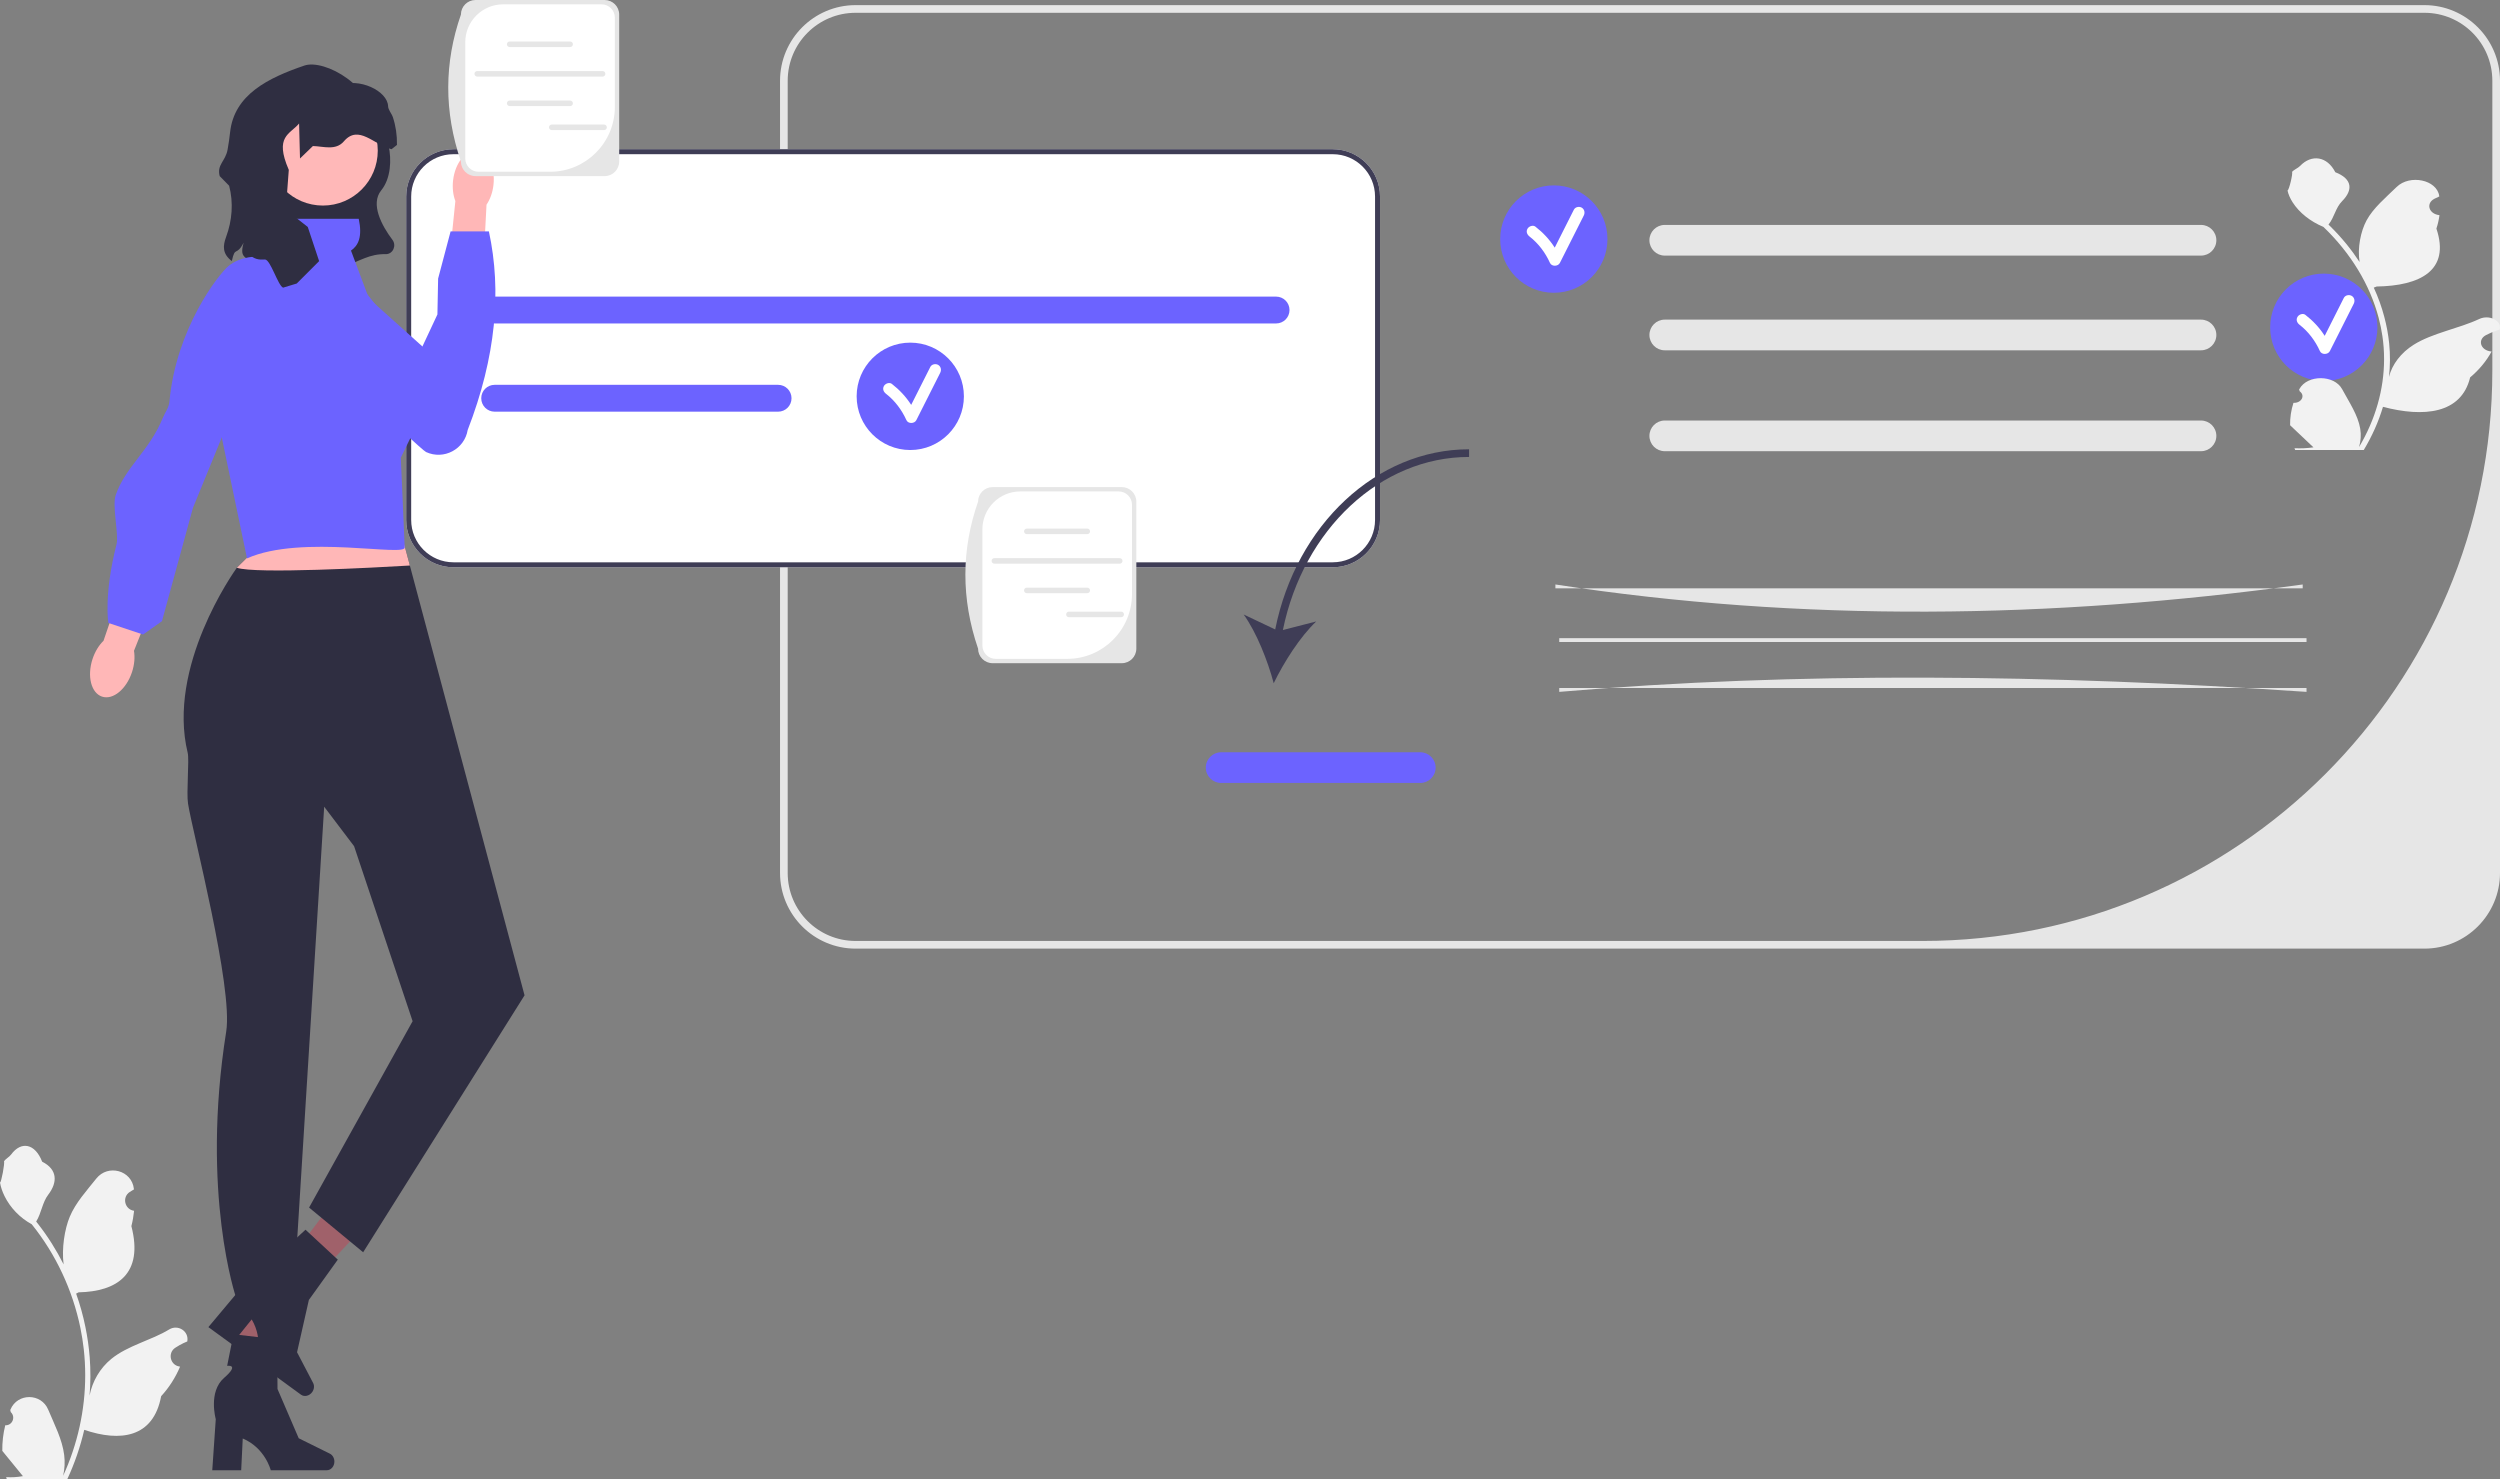 <svg width="600" height="355" viewBox="0 0 600 355" fill="none" xmlns="http://www.w3.org/2000/svg">
<rect x="0" y="0" width="600" height="355" fill="#808080" stroke="none"/>
<g clip-path="url(#clip0_256_286)">
<path d="M187.208 209.513V19.386C187.208 9.375 195.343 1.23 205.342 1.23H581.866C591.865 1.23 600 9.375 600 19.386V209.513C600 219.524 591.865 227.67 581.866 227.67H205.342C195.343 227.67 187.208 219.524 187.208 209.513ZM598.161 19.386C598.161 10.376 590.866 3.071 581.866 3.071H205.342C196.342 3.071 189.046 10.376 189.046 19.386V209.513C189.046 218.524 196.342 225.829 205.342 225.829H461.448C536.953 225.829 598.161 164.545 598.161 88.948L598.161 19.386Z" fill="#E6E6E6"/>
<path d="M319.859 35.814H108.835C102.578 35.814 97.49 40.908 97.49 47.173V124.787C97.49 131.052 102.578 136.146 108.835 136.146H319.859C326.116 136.146 331.204 131.052 331.204 124.787V47.173C331.204 40.908 326.116 35.814 319.859 35.814Z" fill="white"/>
<path d="M319.859 35.814H108.835C102.578 35.814 97.49 40.908 97.49 47.173V124.787C97.49 131.052 102.578 136.146 108.835 136.146H319.859C326.116 136.146 331.204 131.052 331.204 124.787V47.173C331.204 40.908 326.116 35.814 319.859 35.814ZM330.011 124.787C330.011 130.395 325.46 134.952 319.859 134.952H108.835C103.234 134.952 98.683 130.395 98.683 124.787V47.173C98.683 41.565 103.234 37.008 108.835 37.008H319.859C325.46 37.008 330.011 41.565 330.011 47.173V124.787Z" fill="#3F3D56"/>
<path d="M118.715 71.187H306.265C308.042 71.187 309.482 72.629 309.482 74.409C309.482 76.188 308.042 77.63 306.265 77.63H118.715C116.938 77.63 115.498 76.188 115.498 74.409C115.498 72.629 116.938 71.187 118.715 71.187Z" fill="#6C63FF"/>
<path d="M118.715 92.358H186.748C188.525 92.358 189.966 93.801 189.966 95.58C189.966 97.359 188.525 98.802 186.748 98.802H118.715C116.938 98.802 115.498 97.359 115.498 95.58C115.498 93.801 116.938 92.358 118.715 92.358Z" fill="#6C63FF"/>
<path d="M528.247 61.344H399.536C397.509 61.344 395.859 59.693 395.859 57.662C395.859 55.632 397.509 53.98 399.536 53.98H528.247C530.274 53.98 531.924 55.632 531.924 57.662C531.924 59.693 530.274 61.344 528.247 61.344Z" fill="#E6E6E6"/>
<path d="M552.647 141.195H373.297V140.274C432.35 149.342 492.193 148.596 552.647 140.274V141.195Z" fill="#E6E6E6"/>
<path d="M528.247 108.289H399.536C397.509 108.289 395.859 106.637 395.859 104.607C395.859 102.577 397.509 100.925 399.536 100.925H528.247C530.274 100.925 531.924 102.577 531.924 104.607C531.924 106.637 530.274 108.289 528.247 108.289Z" fill="#E6E6E6"/>
<path d="M553.566 153.161H374.217V154.081H553.566V153.161Z" fill="#E6E6E6"/>
<path d="M528.247 84.074H399.536C397.509 84.074 395.859 82.422 395.859 80.392C395.859 78.362 397.509 76.71 399.536 76.71H528.247C530.274 76.71 531.924 78.362 531.924 80.392C531.924 82.422 530.274 84.074 528.247 84.074Z" fill="#E6E6E6"/>
<path d="M553.566 166.048C491.659 161.832 431.538 161.16 374.217 166.048V165.127H553.566V166.048Z" fill="#E6E6E6"/>
<path d="M306.048 151.069L298.482 147.48C301.585 151.816 304.259 158.589 305.691 163.977C308.115 158.958 312.022 152.816 315.89 149.147L307.893 151.206C312.821 127.027 331.355 109.669 352.578 109.669V107.828C330.41 107.828 311.079 125.913 306.048 151.069Z" fill="#3F3D56"/>
<path d="M340.873 187.91H293.066C291.038 187.91 289.389 186.258 289.389 184.228C289.389 182.198 291.038 180.546 293.066 180.546H340.873C342.901 180.546 344.55 182.198 344.55 184.228C344.55 186.258 342.901 187.91 340.873 187.91Z" fill="#6C63FF"/>
<path d="M218.466 108.006C225.574 108.006 231.337 102.237 231.337 95.12C231.337 88.002 225.574 82.233 218.466 82.233C211.357 82.233 205.595 88.002 205.595 95.12C205.595 102.237 211.357 108.006 218.466 108.006Z" fill="#6C63FF"/>
<path d="M225.161 87.574C224.547 87.215 223.611 87.401 223.274 88.069C221.744 91.103 220.214 94.138 218.684 97.172C217.45 95.237 215.871 93.547 214.04 92.13C213.45 91.674 212.495 92.04 212.153 92.625C211.736 93.338 212.056 94.057 212.648 94.514C214.783 96.166 216.43 98.387 217.539 100.837C217.961 101.769 219.481 101.71 219.921 100.837C221.832 97.046 223.744 93.254 225.655 89.463C225.991 88.797 225.831 87.966 225.161 87.574Z" fill="white"/>
<path d="M372.918 70.267C380.027 70.267 385.789 64.497 385.789 57.38C385.789 50.263 380.027 44.493 372.918 44.493C365.81 44.493 360.047 50.263 360.047 57.38C360.047 64.497 365.81 70.267 372.918 70.267Z" fill="#6C63FF"/>
<path d="M379.613 49.834C379 49.475 378.063 49.661 377.726 50.329C376.196 53.364 374.666 56.398 373.137 59.433C371.902 57.497 370.324 55.807 368.492 54.39C367.902 53.934 366.947 54.3 366.605 54.885C366.189 55.599 366.509 56.317 367.1 56.775C369.236 58.426 370.883 60.647 371.992 63.097C372.413 64.029 373.933 63.97 374.373 63.097C376.285 59.306 378.196 55.514 380.108 51.723C380.443 51.057 380.283 50.226 379.613 49.834Z" fill="white"/>
<path d="M557.709 91.438C564.818 91.438 570.58 85.668 570.58 78.551C570.58 71.434 564.818 65.664 557.709 65.664C550.601 65.664 544.838 71.434 544.838 78.551C544.838 85.668 550.601 91.438 557.709 91.438Z" fill="#6C63FF"/>
<path d="M564.404 71.005C563.791 70.646 562.854 70.832 562.517 71.5C560.987 74.535 559.458 77.569 557.928 80.604C556.694 78.668 555.115 76.978 553.283 75.561C552.693 75.105 551.738 75.471 551.397 76.056C550.98 76.77 551.3 77.488 551.891 77.946C554.027 79.597 555.674 81.818 556.783 84.268C557.204 85.2 558.724 85.141 559.164 84.268C561.076 80.477 562.987 76.685 564.899 72.894C565.234 72.229 565.075 71.397 564.404 71.005Z" fill="white"/>
<path d="M269.229 159.168H238.227C236.302 159.168 234.736 157.6 234.736 155.672C230.637 143.677 230.718 131.923 234.736 120.397C234.736 118.469 236.302 116.902 238.227 116.902H269.229C271.154 116.902 272.72 118.469 272.72 120.397V155.672C272.72 157.6 271.154 159.168 269.229 159.168Z" fill="#E6E6E6"/>
<path d="M244.87 117.943C239.848 117.943 235.776 122.019 235.776 127.047V154.924C235.776 156.692 237.208 158.126 238.975 158.126H256.119C264.713 158.126 271.68 151.151 271.68 142.546V121.145C271.68 119.377 270.248 117.943 268.482 117.943H244.87Z" fill="white"/>
<path d="M260.948 128.194H246.433C246.068 128.194 245.77 127.896 245.77 127.53C245.77 127.163 246.068 126.865 246.433 126.865H260.948C261.314 126.865 261.612 127.163 261.612 127.53C261.612 127.896 261.314 128.194 260.948 128.194Z" fill="#E6E6E6"/>
<path d="M260.948 142.363H246.433C246.068 142.363 245.77 142.065 245.77 141.698C245.77 141.332 246.068 141.034 246.433 141.034H260.948C261.314 141.034 261.612 141.332 261.612 141.698C261.612 142.065 261.314 142.363 260.948 142.363Z" fill="#E6E6E6"/>
<path d="M268.737 135.283H238.645C238.279 135.283 237.981 134.985 237.981 134.619C237.981 134.252 238.279 133.954 238.645 133.954H268.737C269.103 133.954 269.401 134.252 269.401 134.619C269.401 134.985 269.103 135.283 268.737 135.283Z" fill="#E6E6E6"/>
<path d="M269.092 148.124H256.535C256.169 148.124 255.872 147.826 255.872 147.459C255.872 147.093 256.169 146.795 256.535 146.795H269.092C269.458 146.795 269.755 147.093 269.755 147.459C269.755 147.826 269.458 148.124 269.092 148.124Z" fill="#E6E6E6"/>
<path d="M55.637 62.658C56.453 58.888 56.693 61.665 58.469 58.245C57.25 62.665 59.5 61.218 62.488 64.683C83.489 67.98 84.812 60.778 92.585 60.999L92.624 60.999C94.334 60.971 95.213 58.921 94.182 57.554C91.636 54.181 88.83 48.974 91.486 45.697C96.191 39.891 92.045 27.983 90.017 30.558C90.017 20.628 77.804 14.117 73.066 15.73C64.312 18.711 56.206 22.732 55.224 31.728C55.071 33.133 54.872 34.529 54.62 35.92C54.108 38.743 52 39.493 52.726 42.266L54.994 44.577C56.059 48.646 55.723 52.918 54.264 56.863C53.458 59.044 53.346 60.913 55.637 62.658Z" fill="#2F2E41"/>
<path d="M77.5 49.335C84.77 49.335 90.664 43.434 90.664 36.155C90.664 28.875 84.77 22.975 77.5 22.975C70.23 22.975 64.336 28.875 64.336 36.155C64.336 43.434 70.23 49.335 77.5 49.335Z" fill="#FFB8B8"/>
<path d="M56.994 336.619L63.773 336.779L67.552 306.285L57.548 306.048L56.994 336.619Z" fill="#A0616A"/>
<path d="M80.253 350.779C80.253 351.926 79.44 352.856 78.437 352.856H64.981C64.981 352.856 63.657 347.526 58.258 345.233L57.886 352.856H50.944L51.785 340.598C51.785 340.598 49.928 334.04 53.785 330.688C57.641 327.336 54.517 327.803 54.517 327.803L56.034 320.216L66.524 321.451L66.601 333.36L71.691 345.181L79.158 348.874C79.822 349.202 80.253 349.951 80.253 350.779Z" fill="#2F2E41"/>
<path d="M64.45 308.953L69.834 313.08L90.825 290.663L82.879 284.573L64.45 308.953Z" fill="#A0616A"/>
<path d="M74.918 334.112C74.243 335.038 73.04 335.31 72.23 334.719L61.354 326.785C61.354 326.785 63.419 321.697 60.405 316.66L55.62 322.601L50.01 318.508L57.899 309.098C57.899 309.098 60.255 302.703 65.344 302.268C70.432 301.832 67.633 300.368 67.633 300.368L73.322 295.131L81.073 302.314L74.13 311.984L71.292 324.539L75.154 331.926C75.498 332.584 75.405 333.443 74.918 334.112Z" fill="#2F2E41"/>
<path d="M45.051 180.699C45.46 182.377 44.707 190.186 45.128 192.873C46.198 199.705 55.978 236.952 54.291 247.57C48.109 286.475 56.658 311.434 56.658 311.434H70.449L77.804 193.612L84.982 203.086L99.028 245.089L74.181 289.816L87.155 300.544L125.891 238.879L98.365 135.726L96.702 129.498L59.511 128.459L61.581 131.564L56.873 136.221C56.873 136.221 56.867 136.233 56.842 136.258C56.117 137.272 40 159.975 45.051 180.699Z" fill="#2F2E41"/>
<path d="M56.842 136.258C61.149 137.798 90.257 136.208 98.365 135.726L96.702 129.498L59.511 128.459L61.581 131.564L56.873 136.221C56.873 136.221 56.867 136.233 56.842 136.258Z" fill="#FFB7B7"/>
<path d="M104.981 86.381L103.641 93.498L103.316 95.205L96.191 109.847L97.127 131.314C97.727 133.826 72.427 128.125 59.284 134.014L49.054 85.026L59.427 62.447L67.546 57.932L68.899 52.513H86.096C87.012 56.807 86.019 58.923 84.239 60.141L88.547 71.644L104.981 86.381Z" fill="#6C63FF"/>
<path d="M118.432 44.403C118.219 46.246 117.608 47.888 116.764 49.126L115.844 66.811L107.452 66.127L109.289 48.261C108.749 46.862 108.528 45.124 108.741 43.281C109.228 39.071 111.791 35.909 114.467 36.218C117.143 36.528 118.918 40.193 118.432 44.403Z" fill="#FFB7B7"/>
<path d="M84.983 62.989L86.078 65.664C86.078 65.664 70.081 64.059 70.422 72.422C70.714 79.557 100.825 107.835 102.264 108.495C106.525 110.45 111.478 107.819 112.249 103.189C119.029 85.675 120.434 69.885 117.336 55.539H108.143L105.149 66.856L104.98 75.465L100.133 85.819L84.239 65.664L84.983 62.989Z" fill="#6C63FF"/>
<path d="M31.685 161.291C32.276 159.488 32.412 157.7 32.157 156.188L38.872 139.366L30.784 136.401L24.843 153.785C23.743 154.852 22.795 156.372 22.203 158.175C20.853 162.295 21.881 166.332 24.499 167.192C27.118 168.053 30.335 165.41 31.685 161.291Z" fill="#FFB7B7"/>
<path d="M70.417 62.998C70.417 62.998 60.486 59.227 54.848 63.835C52.523 65.735 42.24 78.827 40.656 96.453C40.532 97.834 39.592 99.023 39.062 100.315C35.797 108.282 30.175 111.952 27.784 118.767C26.85 121.43 28.564 128.317 27.973 130.614C24.883 142.644 25.998 149.503 25.998 149.503L34.344 152.285L38.872 149.081L46.308 121.892L70.417 62.998Z" fill="#6C63FF"/>
<path d="M145.116 42.266H114.113C112.189 42.266 110.623 40.698 110.623 38.771C106.524 26.775 106.605 15.021 110.623 3.495C110.623 1.568 112.189 0 114.113 0H145.116C147.04 0 148.606 1.568 148.606 3.495V38.771C148.606 40.698 147.04 42.266 145.116 42.266Z" fill="#E6E6E6"/>
<path d="M120.756 1.041C115.734 1.041 111.663 5.117 111.663 10.146V38.022C111.663 39.791 113.095 41.224 114.861 41.224H132.005C140.599 41.224 147.566 34.249 147.566 25.644V4.243C147.566 2.475 146.134 1.041 144.368 1.041H120.756Z" fill="white"/>
<path d="M136.835 11.293H122.32C121.954 11.293 121.656 10.995 121.656 10.628C121.656 10.262 121.954 9.964 122.32 9.964H136.835C137.201 9.964 137.498 10.262 137.498 10.628C137.498 10.995 137.201 11.293 136.835 11.293Z" fill="#E6E6E6"/>
<path d="M136.835 25.461H122.32C121.954 25.461 121.656 25.163 121.656 24.797C121.656 24.43 121.954 24.132 122.32 24.132H136.835C137.201 24.132 137.498 24.43 137.498 24.797C137.498 25.163 137.201 25.461 136.835 25.461Z" fill="#E6E6E6"/>
<path d="M144.623 18.382H114.531C114.165 18.382 113.867 18.084 113.867 17.717C113.867 17.351 114.165 17.053 114.531 17.053H144.623C144.989 17.053 145.287 17.351 145.287 17.717C145.287 18.084 144.989 18.382 144.623 18.382Z" fill="#E6E6E6"/>
<path d="M144.978 31.222H132.422C132.056 31.222 131.758 30.924 131.758 30.558C131.758 30.191 132.056 29.893 132.422 29.893H144.978C145.344 29.893 145.642 30.191 145.642 30.558C145.642 30.924 145.344 31.222 144.978 31.222Z" fill="#E6E6E6"/>
<path d="M1.26 342.066C2.926 342.169 3.846 340.106 2.586 338.903L2.461 338.406C2.477 338.367 2.494 338.327 2.511 338.287C4.195 334.282 9.903 334.31 11.573 338.321C13.055 341.881 14.942 345.447 15.406 349.211C15.615 350.872 15.521 352.565 15.151 354.195C18.624 346.63 20.452 338.369 20.452 330.061C20.452 327.974 20.337 325.886 20.103 323.804C19.91 322.101 19.645 320.408 19.301 318.731C17.442 309.665 13.418 301.031 7.612 293.818C4.821 292.297 2.494 289.919 1.088 287.068C0.583 286.04 0.187 284.934 0 283.808C0.318 283.849 1.198 279.025 0.958 278.729C1.401 278.06 2.193 277.727 2.676 277.073C5.08 273.823 8.393 274.39 10.122 278.807C13.816 280.666 13.851 283.75 11.585 286.715C10.143 288.602 9.945 291.155 8.68 293.175C8.81 293.341 8.945 293.502 9.075 293.668C11.462 296.721 13.527 300.003 15.267 303.45C14.775 299.619 15.502 295.003 16.739 292.027C18.149 288.637 20.79 285.781 23.116 282.85C25.91 279.33 31.64 280.866 32.132 285.329C32.137 285.372 32.141 285.415 32.146 285.459C31.8 285.653 31.462 285.86 31.131 286.078C29.245 287.321 29.897 290.237 32.132 290.581L32.182 290.589C32.057 291.83 31.844 293.06 31.532 294.27C34.516 305.779 28.073 309.97 18.874 310.159C18.671 310.263 18.473 310.366 18.27 310.465C19.202 313.082 19.947 315.767 20.499 318.487C20.993 320.891 21.337 323.321 21.53 325.762C21.769 328.841 21.748 331.936 21.488 335.009L21.503 334.9C22.165 331.515 24.008 328.353 26.684 326.162C30.671 322.896 36.303 321.693 40.605 319.068C42.675 317.804 45.328 319.437 44.967 321.831L44.949 321.945C44.309 322.205 43.684 322.506 43.08 322.844C42.734 323.038 42.396 323.245 42.065 323.463C40.179 324.707 40.831 327.622 43.066 327.966L43.116 327.974C43.153 327.979 43.184 327.984 43.221 327.989C42.122 330.591 40.591 333.005 38.675 335.087C36.809 345.134 28.795 346.087 20.223 343.161H20.218C19.28 347.232 17.911 351.21 16.151 355H1.625C1.572 354.839 1.526 354.673 1.479 354.512C2.822 354.595 4.176 354.517 5.498 354.273C4.42 352.954 3.343 351.625 2.265 350.306C2.239 350.28 2.218 350.254 2.197 350.228C1.651 349.553 1.099 348.883 0.552 348.208L0.552 348.208C0.517 346.135 0.767 344.07 1.26 342.066Z" fill="#F2F2F2"/>
<path d="M81.069 20.56H78.389C70.549 20.569 57.147 31.672 62.333 39.46C57.905 51.286 57.744 57.438 59.623 60.659C60.315 61.844 61.689 62.384 63.057 62.288C63.239 62.275 63.423 62.271 63.608 62.278C64.933 62.321 66.711 68.559 67.944 69.038L71.219 68.042L76.59 62.668L73.865 54.472L68.591 50.341L69.31 40.774C65.78 32.651 69.62 32.254 71.781 29.634L72 38.039L75.095 35.049C77.616 35.114 80.562 36.209 82.52 33.932C86.078 29.765 89.766 34.797 93.968 35.814L95.272 34.781C95.316 32.437 94.97 30.174 94.298 28.148C93.981 27.194 93.173 26.408 93.139 25.46C93.011 21.902 86.295 18.451 81.069 20.56Z" fill="#2F2E41"/>
<path d="M550.429 96.682C552.316 96.773 553.359 94.968 551.931 93.915L551.789 93.481C551.808 93.446 551.827 93.411 551.846 93.376C553.754 89.872 560.223 89.896 562.116 93.406C563.796 96.521 565.934 99.641 566.461 102.934C566.697 104.388 566.591 105.869 566.172 107.296C570.107 100.676 572.179 93.448 572.179 86.178C572.179 84.352 572.049 82.526 571.783 80.704C571.565 79.213 571.264 77.732 570.875 76.265C568.768 68.332 564.207 60.777 557.627 54.466C554.464 53.135 551.827 51.054 550.233 48.56C549.661 47.66 549.212 46.693 549 45.707C549.36 45.743 550.357 41.522 550.086 41.263C550.587 40.677 551.485 40.386 552.033 39.814C554.758 36.97 558.512 37.466 560.471 41.331C564.658 42.958 564.698 45.656 562.13 48.251C560.495 49.902 560.271 52.135 558.837 53.903C558.984 54.048 559.138 54.189 559.285 54.334C561.991 57.006 564.33 59.877 566.303 62.894C565.745 59.541 566.568 55.502 567.971 52.899C569.569 49.932 572.562 47.434 575.198 44.869C578.365 41.789 584.858 43.133 585.416 47.038C585.422 47.076 585.427 47.114 585.432 47.151C585.041 47.321 584.657 47.502 584.282 47.693C582.145 48.781 582.883 51.332 585.416 51.633L585.473 51.64C585.332 52.726 585.09 53.803 584.736 54.861C588.118 64.931 580.816 68.599 570.391 68.764C570.161 68.855 569.936 68.946 569.706 69.032C570.762 71.322 571.606 73.671 572.232 76.051C572.792 78.155 573.182 80.281 573.4 82.417C573.672 85.111 573.648 87.819 573.353 90.508L573.371 90.413C574.12 87.451 576.209 84.684 579.242 82.766C583.76 79.909 590.144 78.856 595.019 76.559C597.365 75.454 600.372 76.882 599.962 78.977L599.942 79.077C599.217 79.304 598.508 79.568 597.824 79.863C597.432 80.033 597.049 80.214 596.674 80.405C594.537 81.493 595.275 84.044 597.808 84.345L597.865 84.352C597.907 84.357 597.942 84.361 597.983 84.366C596.738 86.642 595.003 88.754 592.832 90.576C590.717 99.367 581.635 100.201 571.919 97.641H571.913C570.851 101.203 569.299 104.683 567.305 108H550.841C550.782 107.859 550.729 107.714 550.676 107.573C552.198 107.646 553.733 107.577 555.231 107.364C554.01 106.21 552.788 105.047 551.567 103.893C551.537 103.87 551.514 103.847 551.49 103.825C550.871 103.234 550.245 102.648 549.626 102.057L549.625 102.057C549.586 100.244 549.869 98.436 550.429 96.682Z" fill="#F2F2F2"/>
</g>
<defs>
<clipPath id="clip0_256_286">
<rect width="600" height="355" fill="white"/>
</clipPath>
</defs>
</svg>
